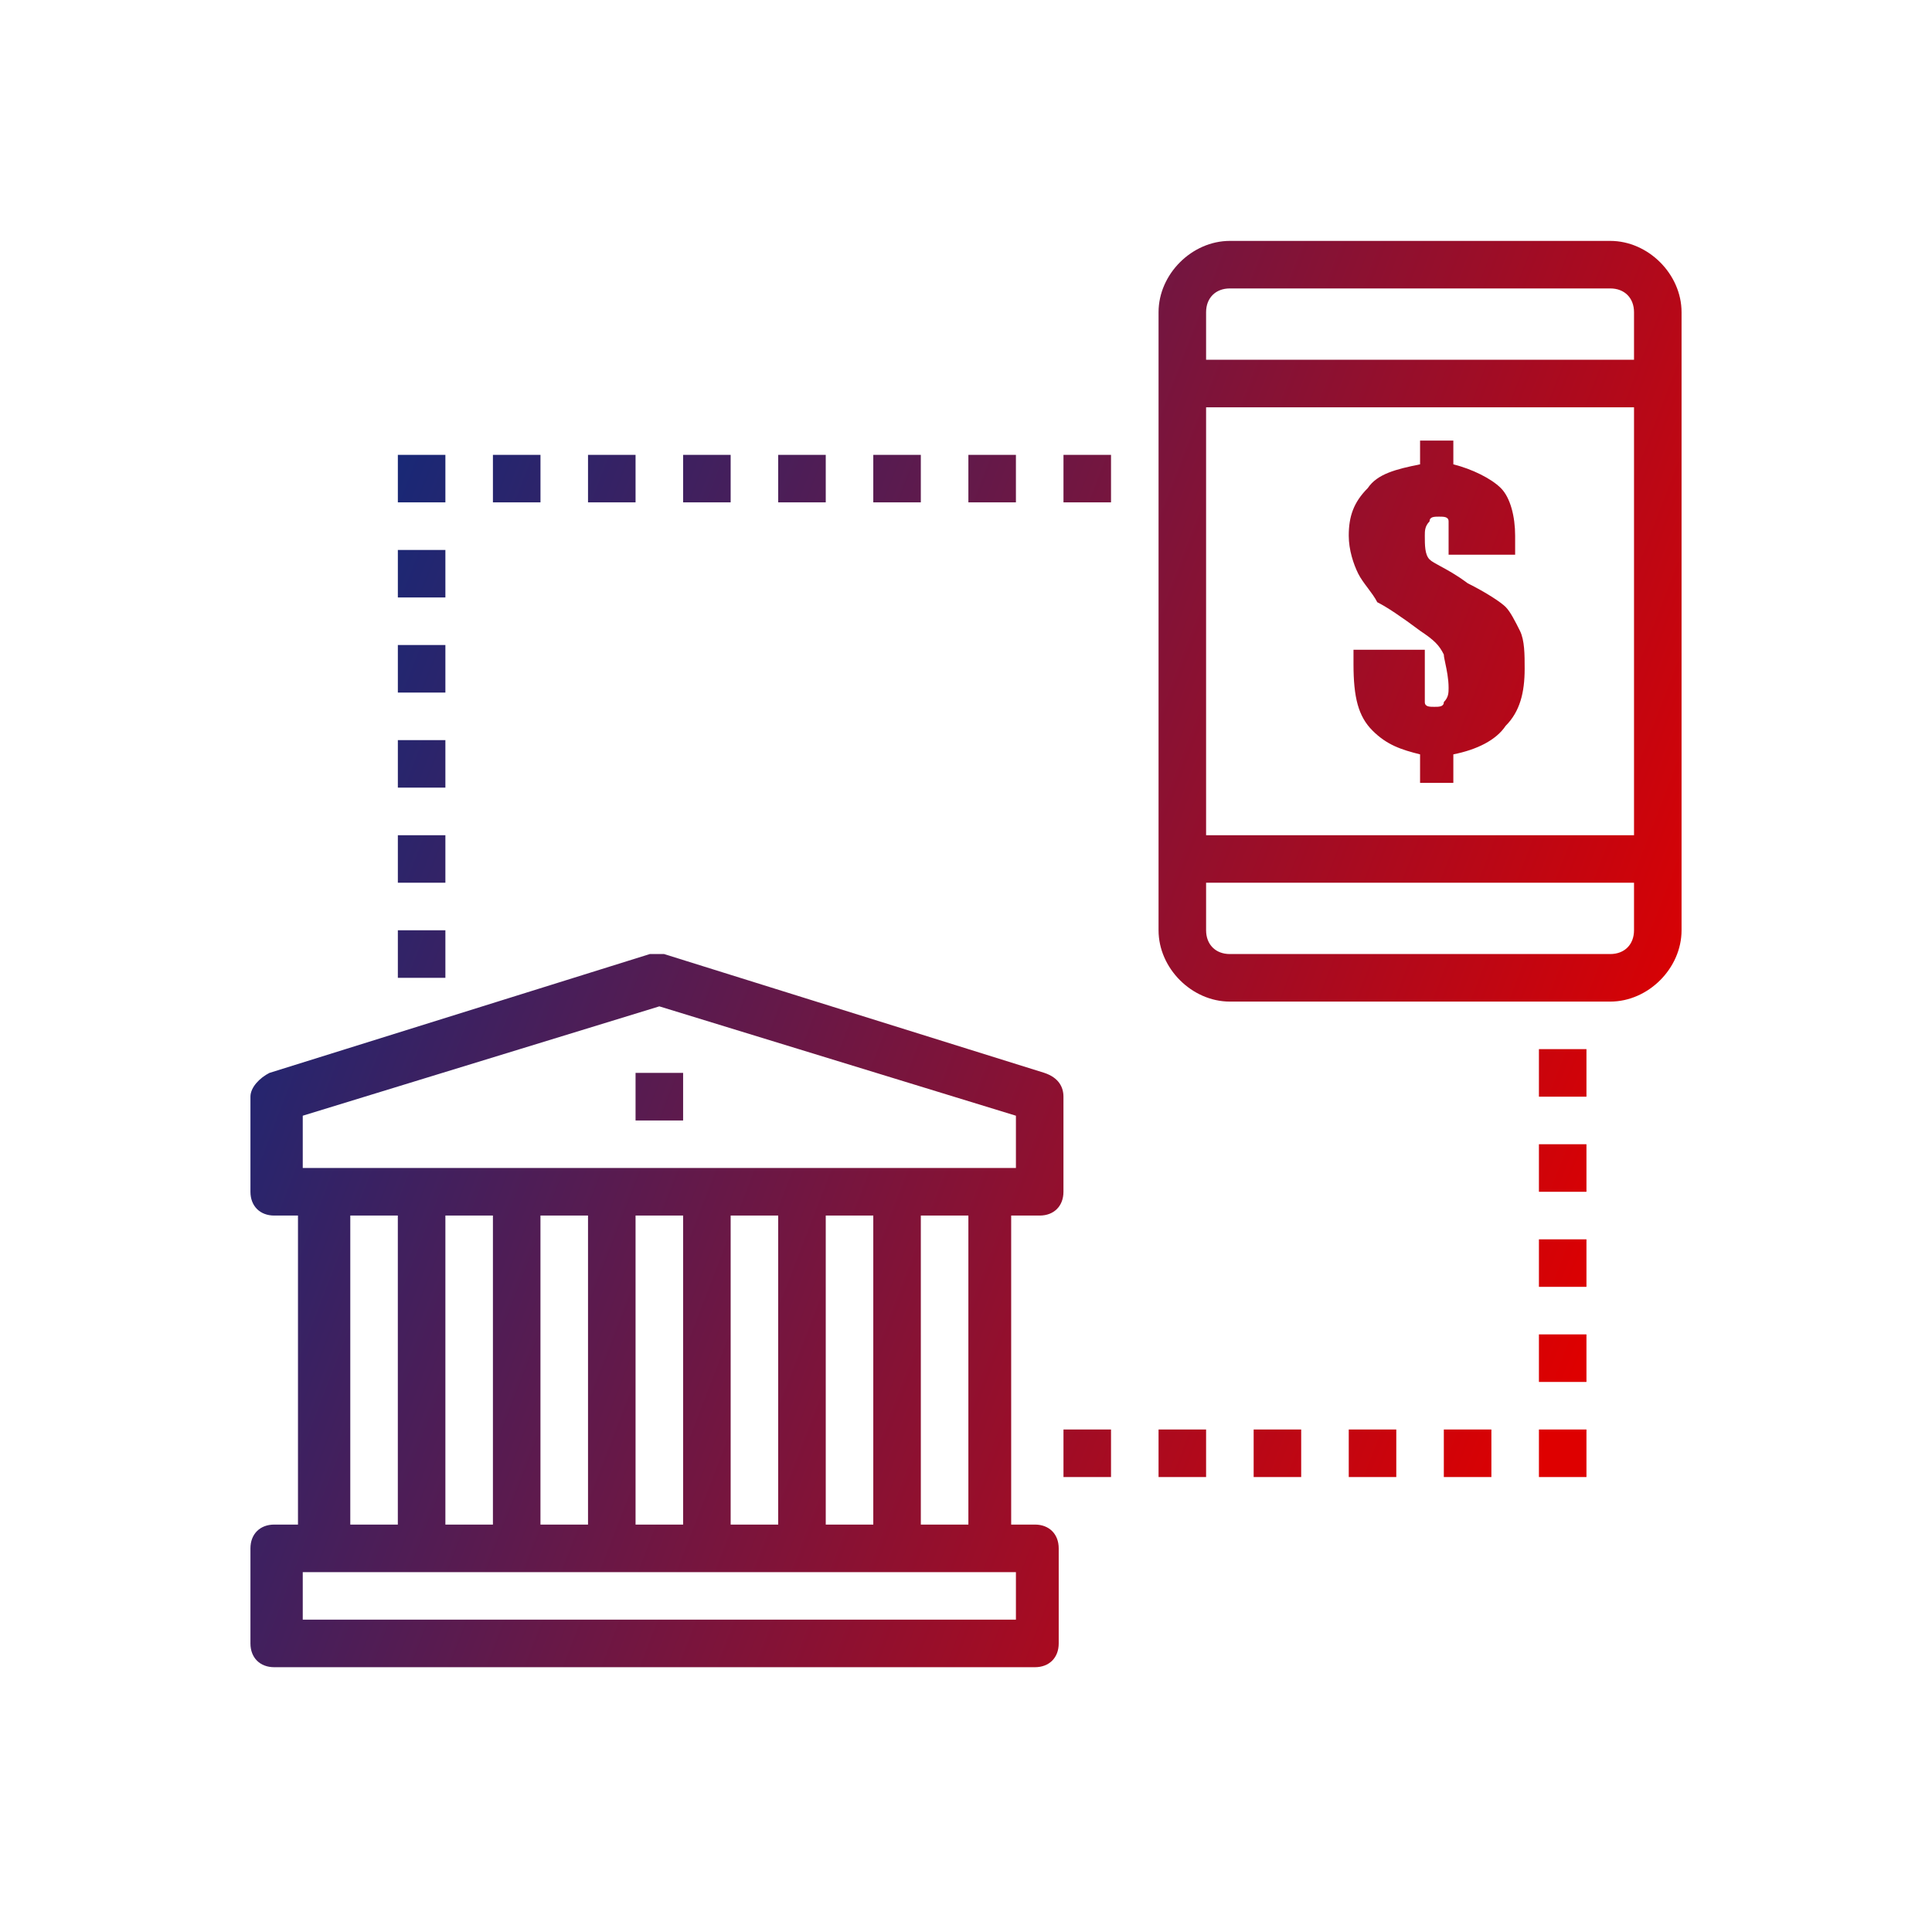 <svg width="81" height="80" viewBox="0 0 81 80" fill="none" xmlns="http://www.w3.org/2000/svg">
<path fill-rule="evenodd" clip-rule="evenodd" d="M67.51 10.1H51.563C49.968 10.1 48.573 11.495 48.573 13.09V39.003C48.573 40.598 49.968 41.993 51.563 41.993H67.51C69.105 41.993 70.5 40.598 70.5 39.003V13.09C70.5 11.495 69.105 10.1 67.51 10.1ZM68.507 39.003C68.507 39.601 68.108 40 67.51 40H51.563C50.965 40 50.566 39.601 50.566 39.003V37.01H68.507V39.003ZM68.507 35.017H50.566V17.077H68.507V35.017ZM68.507 15.083H50.566V13.09C50.566 12.492 50.965 12.093 51.563 12.093H67.51C68.108 12.093 68.507 12.492 68.507 13.09V15.083ZM63.523 23.056V22.459C63.523 21.661 63.324 20.864 62.925 20.465C62.527 20.067 61.729 19.668 60.932 19.468V18.472H59.537V19.468C58.54 19.668 57.743 19.867 57.344 20.465C56.746 21.063 56.547 21.661 56.547 22.459C56.547 23.056 56.746 23.654 56.945 24.053C57.045 24.253 57.194 24.452 57.344 24.651C57.493 24.851 57.643 25.05 57.743 25.249C58.141 25.448 58.739 25.847 59.537 26.445C60.135 26.844 60.334 27.043 60.533 27.442C60.533 27.515 60.56 27.641 60.594 27.802C60.653 28.079 60.733 28.458 60.733 28.837C60.733 29.037 60.733 29.236 60.533 29.435C60.533 29.635 60.334 29.635 60.135 29.635C59.935 29.635 59.736 29.635 59.736 29.435V28.04V27.243H56.746V27.841C56.746 29.236 56.945 30.033 57.543 30.631C58.141 31.229 58.739 31.429 59.537 31.628V32.824H60.932V31.628C61.929 31.429 62.726 31.03 63.125 30.432C63.723 29.834 63.922 29.037 63.922 28.04V28.04C63.922 27.442 63.922 26.844 63.723 26.445C63.523 26.047 63.324 25.648 63.125 25.448C62.925 25.249 62.327 24.851 61.53 24.452C61.072 24.108 60.679 23.896 60.391 23.74C60.177 23.625 60.02 23.54 59.935 23.455C59.736 23.256 59.736 22.857 59.736 22.459C59.736 22.259 59.736 22.06 59.935 21.86C59.935 21.661 60.135 21.661 60.334 21.661C60.533 21.661 60.733 21.661 60.733 21.86V22.857V23.256H63.523V23.056ZM43.59 50.964C44.188 50.964 44.586 50.565 44.586 49.967V45.98C44.586 45.581 44.387 45.183 43.789 44.983L27.842 40H27.244L11.297 44.983C10.899 45.183 10.5 45.581 10.5 45.98V49.967C10.5 50.565 10.899 50.964 11.497 50.964H12.493V63.92H11.497C10.899 63.92 10.5 64.319 10.5 64.917V68.904C10.5 69.502 10.899 69.9 11.497 69.9H43.39C43.988 69.9 44.387 69.502 44.387 68.904V64.917C44.387 64.319 43.988 63.92 43.39 63.92H42.394V50.964H43.59ZM12.693 67.907V65.914H13.689H17.676H21.663H25.649H29.636H33.623H37.609H41.596H42.593V67.907H12.693ZM14.686 63.92V50.964H16.679V63.92H14.686ZM18.673 63.92V50.964H20.666V63.92H18.673ZM22.659 63.92V50.964H24.653V63.92H22.659ZM26.646 63.92V50.964H28.64V63.92H26.646ZM30.633 63.92V50.964H32.626V63.92H30.633ZM34.62 63.92V50.964H36.613V63.92H34.62ZM38.606 63.92V50.964H40.6V63.92H38.606ZM41.596 48.97H37.609H33.623H29.636H25.649H21.663H17.676H13.689H12.693V46.778L27.643 42.193L42.593 46.778V48.97H41.596ZM26.646 44.983H28.64V46.977H26.646V44.983ZM44.587 19.07H46.58V21.063H44.587V19.07ZM42.593 19.07H40.6V21.063H42.593V19.07ZM36.613 19.07H38.606V21.063H36.613V19.07ZM34.62 19.07H32.626V21.063H34.62V19.07ZM28.64 19.07H30.633V21.063H28.64V19.07ZM26.646 19.07H24.653V21.063H26.646V19.07ZM20.666 19.07H22.66V21.063H20.666V19.07ZM18.673 19.07H16.68V21.063H18.673V19.07ZM16.68 23.057H18.673V25.05H16.68V23.057ZM18.673 27.043H16.68V29.037H18.673V27.043ZM16.68 31.03H18.673V33.023H16.68V31.03ZM18.673 35.017H16.68V37.01H18.673V35.017ZM16.68 39.003H18.673V40.997H16.68V39.003ZM46.58 59.934H44.587V61.927H46.58V59.934ZM48.573 59.934H50.566V61.927H48.573V59.934ZM54.553 59.934H52.56V61.927H54.553V59.934ZM56.547 61.927V59.934H58.54V61.927H56.547ZM60.533 59.934V61.927H62.527V59.934H60.533ZM64.52 59.934H66.513V61.927H64.52V59.934ZM66.513 55.947H64.52V57.94H66.513V55.947ZM64.52 51.96H66.513V53.953H64.52V51.96ZM66.513 47.974H64.52V49.967H66.513V47.974ZM64.52 43.987H66.513V45.98H64.52V43.987Z" fill="url(#paint0_linear_720_18871)"/>
<defs>
<linearGradient id="paint0_linear_720_18871" x1="12.161" y1="10.1" x2="75.018" y2="34.331" gradientUnits="userSpaceOnUse">
<stop stop-color="#002D85"/>
<stop offset="1" stop-color="#DE0000"/>
</linearGradient>
</defs>
</svg>
